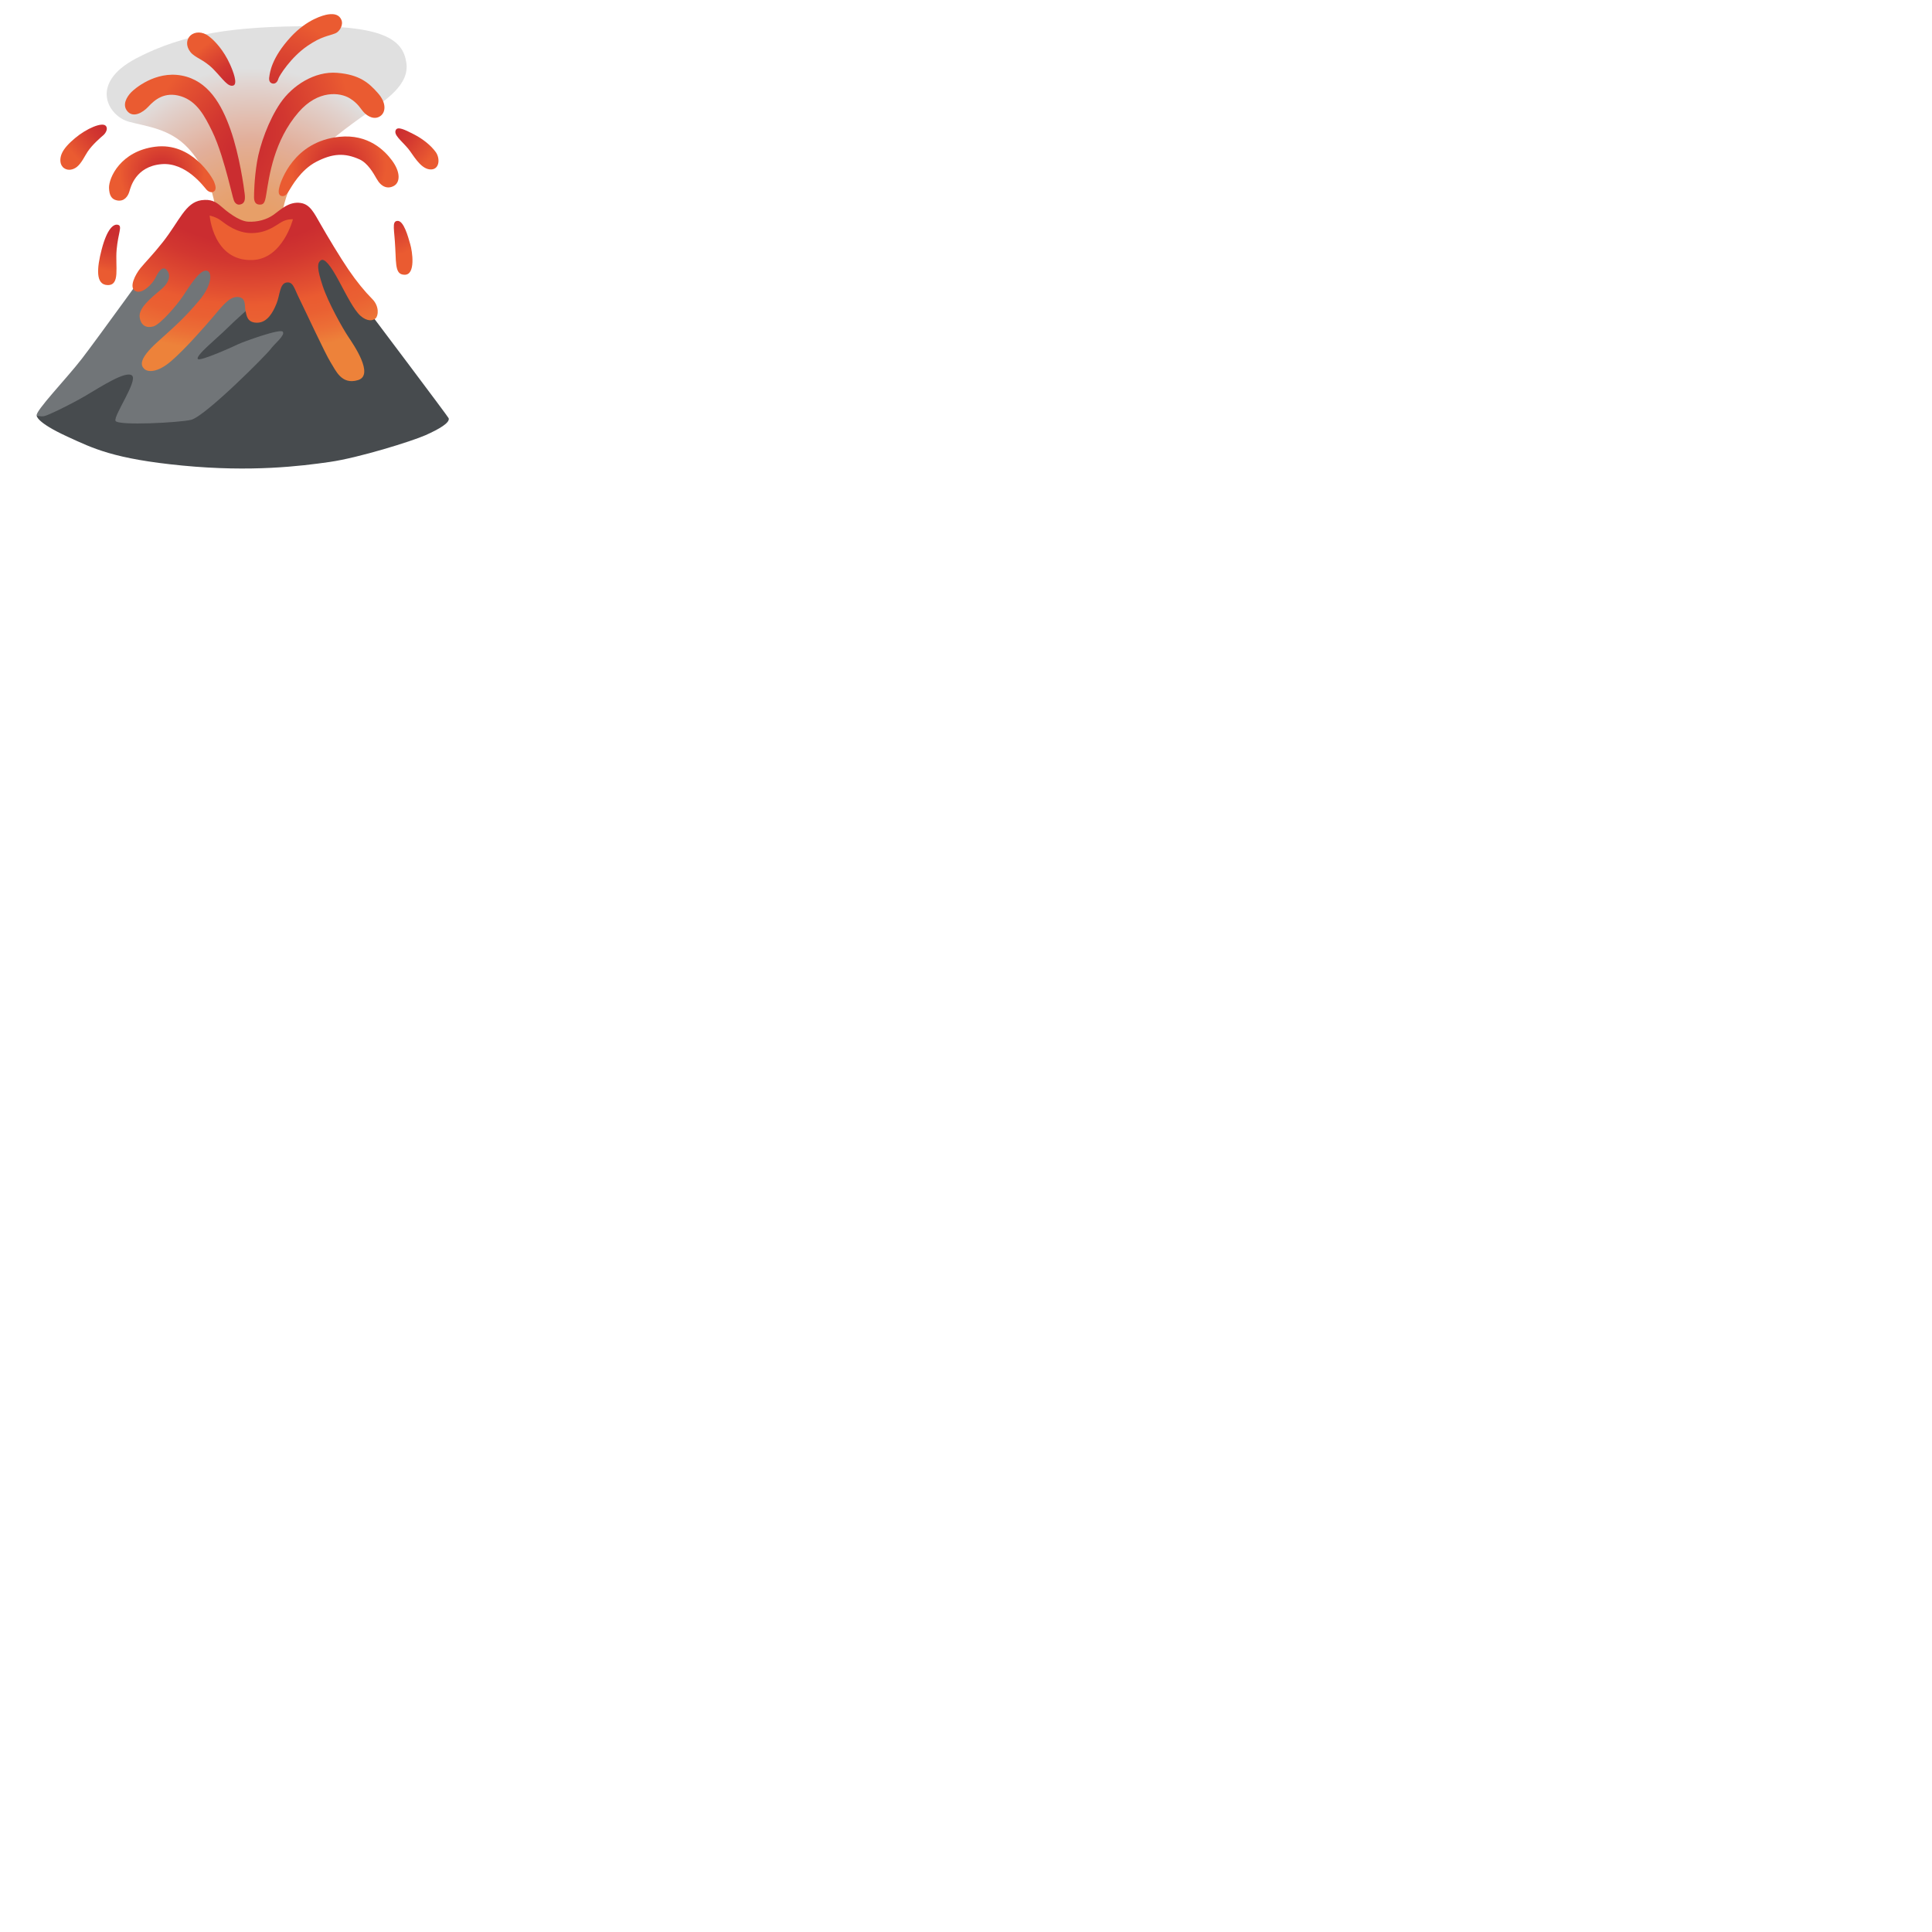 <svg xmlns="http://www.w3.org/2000/svg" version="1.1" viewBox="0 0 512 512" fill="currentColor"><radialGradient id="notoVolcano0" cx="66.666" cy="64.777" r="52.908" gradientUnits="userSpaceOnUse"><stop offset=".174" stop-color="#E79F68"/><stop offset=".278" stop-color="#E6A272"/><stop offset=".453" stop-color="#E3AB8D"/><stop offset=".531" stop-color="#E2AF9B"/><stop offset=".783" stop-color="#E1D1CC"/><stop offset=".883" stop-color="#E0E0E0"/></radialGradient><path fill="url(#notoVolcano0)" d="M74.13 63.5s-.27-11.46 5.46-18.28s13.1-12.01 17.74-15.28c4.64-3.27 11.19-7.37 10.37-13.23c-.82-5.87-5.4-9.76-25.32-9.76S48.76 8.8 36.07 15.48s-7.31 15.32-1.91 16.78c4.77 1.29 10.84 1.81 15.65 6.94c8.73 9.3 7.81 23.62 7.81 23.62z"/><path fill="#717578" d="M41.38 68.14S25.83 89.7 21.73 95.02s-12.55 14.05-12 15.14c.55 1.09 6.96 3.68 6.96 3.68s32.47 4.64 35.06 4.64s55.8-15.14 55.8-15.14s-18.69-39.98-24.7-37.66s-41.47 2.46-41.47 2.46"/><path fill="#474B4E" d="M66.76 80.96s-4.64 4.09-6.82 6.28s-8.29 7.1-7.5 7.91c.65.67 9.87-3.52 10.83-4c.82-.41 11-4.19 11.68-3.23c.68.96-2.28 3.23-3.27 4.64c-.92 1.31-17.17 17.68-21.01 18.69c-2.76.73-19.51 1.64-20.06.27c-.55-1.36 6-10.64 4.37-12.01c-1.64-1.36-8.33 3.03-12.28 5.35s-10.09 5.29-11.05 5.43s-1.91-.14-1.91-.14s-.29 1.71 8.19 5.59c6.68 3.06 12.14 5.87 30.43 7.64s31.38.14 39.02-.96c7.64-1.09 21.69-5.46 25.38-7.09c3.68-1.64 6.53-3.33 6.14-4.5c-.14-.41-21.42-28.65-21.42-28.65L86 65.14z"/><radialGradient id="notoVolcano1" cx="65.384" cy="44.795" r="50.161" gradientTransform="matrix(0 1 -1.456 0 130.608 -20.59)" gradientUnits="userSpaceOnUse"><stop offset=".39" stop-color="#CB2D30"/><stop offset=".492" stop-color="#D23730"/><stop offset=".665" stop-color="#E45231"/><stop offset=".715" stop-color="#EA5B31"/><stop offset=".792" stop-color="#EA6032"/><stop offset=".887" stop-color="#EC6F36"/><stop offset=".967" stop-color="#ED823A"/></radialGradient><path fill="url(#notoVolcano1)" d="M53.35 53.06c-4.25.63-5.76 5.45-10.18 11.07c-2.55 3.24-4.73 5.44-5.94 6.92c-1.36 1.67-3.16 5.11-1.36 6.08c1.8.97 4.58-1.93 5.34-3.53c.75-1.59 1.87-3.22 2.92-2.1c1.05 1.12 1.12 3.07-1.57 5.32c-2.7 2.25-5.85 4.87-5.55 7.2s1.87 3 3.67 2.47c1.8-.52 6.15-5.55 7.8-8.02c1.65-2.47 4.27-6.75 6.07-6.75s1.77 3.75-1.8 7.95c-4.12 4.85-6.13 6.53-11.02 10.95c-5.08 4.58-4.42 6.22-3.52 7.12c.9.9 3.45 1.12 7.12-2.02c3.67-3.15 8.85-9.07 11.1-11.7c2.25-2.62 4.27-5.47 6.6-5.32s1.72 2.47 2.02 3.6c.3 1.12.3 3.22 3.07 3.22s4.27-2.85 5.17-5.1s.82-5.25 2.62-5.55c1.8-.3 2.02 1.5 3.45 4.35c1.42 2.85 6.9 14.69 8.25 16.79c1.35 2.1 2.85 6.07 7.27 4.72c4.42-1.35-1.27-9.52-2.62-11.55c-1.35-2.02-5.25-8.85-6.75-13.42s-1.5-6-.52-6.75c.97-.75 2.62 1.35 4.8 5.4c2.17 4.05 4.05 7.8 5.77 9.3c1.72 1.5 3.22 1.35 3.97.67c.75-.67 1.05-3.22-.9-5.17c-1.95-1.95-4.16-4.65-6.25-7.71c-2.31-3.39-5.59-8.87-7.39-12.02s-2.83-5.31-5.28-5.69c-3.17-.49-5.45 1.88-7.25 3.15c-1.8 1.27-4.27 1.95-6.75 1.8c-2.47-.15-5.77-2.85-7.12-4.05c-1.34-1.18-2.69-2-5.24-1.63"/><path fill="#EC5F32" d="M55.56 57.12s1.7.36 2.94 1.29s4.29 3.42 8.26 3.36c3.97-.05 6.18-1.96 7.78-2.89c1.6-.93 3.09-.77 3.09-.77s-2.69 10.49-10.68 10.8c-10.45.41-11.39-11.79-11.39-11.79"/><radialGradient id="notoVolcano2" cx="103.004" cy="55.494" r="12.247" gradientUnits="userSpaceOnUse"><stop offset=".045" stop-color="#CB2D30"/><stop offset=".344" stop-color="#D23730"/><stop offset=".851" stop-color="#E45231"/><stop offset="1" stop-color="#EA5B31"/></radialGradient><path fill="url(#notoVolcano2)" d="M105.24 58.54c-1.46.21-.7 2.3-.49 7.24s.16 7.02 2.51 7.03c2.94.01 2.02-6.2 1.46-8.08c-.55-1.88-1.72-6.44-3.48-6.19"/><radialGradient id="notoVolcano3" cx="101.39" cy="32.475" r="15.726" gradientUnits="userSpaceOnUse"><stop offset=".294" stop-color="#CB2D30"/><stop offset=".515" stop-color="#D23730"/><stop offset=".89" stop-color="#E45231"/><stop offset="1" stop-color="#EA5B31"/></radialGradient><path fill="url(#notoVolcano3)" d="M104.89 34.45c-.64 1.28 1.39 2.72 3.27 4.94c1.27 1.51 3.13 5.22 5.71 5.5c2.58.28 2.88-2.82 1.6-4.6c-1.25-1.74-3.41-3.48-5.85-4.73c-2.43-1.25-4.24-2.09-4.73-1.11"/><radialGradient id="notoVolcano4" cx="71.108" cy="28.034" r="23.699" gradientUnits="userSpaceOnUse"><stop offset=".045" stop-color="#CB2D30"/><stop offset=".344" stop-color="#D23730"/><stop offset=".851" stop-color="#E45231"/><stop offset="1" stop-color="#EA5B31"/></radialGradient><path fill="url(#notoVolcano4)" d="M71.96 22.05c.77.35 1.53-.14 1.81-1.18c.18-.69 3.26-5.69 7.8-8.77c3.69-2.51 5.43-2.51 7.31-3.27c1.14-.47 2.16-2.23 1.6-3.55c-.53-1.26-1.67-1.74-3.55-1.46c-1.19.18-5.53 1.29-9.82 5.92c-5.29 5.71-5.57 9.68-5.71 10.37c-.14.69-.18 1.6.56 1.94"/><radialGradient id="notoVolcano5" cx="65.859" cy="27.226" r="19.059" gradientUnits="userSpaceOnUse"><stop offset=".423" stop-color="#CB2D30"/><stop offset=".604" stop-color="#D23730"/><stop offset=".91" stop-color="#E45231"/><stop offset="1" stop-color="#EA5B31"/></radialGradient><path fill="url(#notoVolcano5)" d="M61.79 22.68c-1.43.38-2.65-1.67-5.22-4.32c-2.58-2.65-4.87-2.99-6.13-4.6s-1.04-3.41.07-4.39c1.11-.97 3.06-1.11 4.8.21c1.74 1.32 3.97 3.83 5.57 7.31c.87 1.88 2.24 5.44.91 5.79"/><radialGradient id="notoVolcano6" cx="31.942" cy="30.052" r="16.559" gradientUnits="userSpaceOnUse"><stop offset=".341" stop-color="#CB2D30"/><stop offset=".547" stop-color="#D23730"/><stop offset=".897" stop-color="#E45231"/><stop offset="1" stop-color="#EA5B31"/></radialGradient><path fill="url(#notoVolcano6)" d="M27.98 33.3c-1.01-.95-5.03.73-8.11 3.32c-1.47 1.23-2.95 2.69-3.56 4.22c-.51 1.3-.49 2.95.71 3.75c1.08.72 2.4.38 3.32-.33c1.27-.99 2.15-2.98 2.89-4.08c1.3-1.92 3.46-3.75 4.17-4.36c.65-.57 1.34-1.81.58-2.52"/><radialGradient id="notoVolcano7" cx="31.538" cy="53.067" r="19.084" gradientUnits="userSpaceOnUse"><stop offset=".483" stop-color="#CB2D30"/><stop offset=".645" stop-color="#D23730"/><stop offset=".919" stop-color="#E45231"/><stop offset="1" stop-color="#EA5B31"/></radialGradient><path fill="url(#notoVolcano7)" d="M31.31 59.59c-1.16-.36-2.9.91-4.36 6.49c-1.29 4.94-1.69 9.39 1.56 9.47c3.42.09 2-4.89 2.4-9.38s1.56-6.23.4-6.58"/><radialGradient id="notoVolcano8" cx="43.022" cy="45.973" r="11.209" gradientUnits="userSpaceOnUse"><stop offset=".045" stop-color="#CB2D30"/><stop offset=".344" stop-color="#D23730"/><stop offset=".851" stop-color="#E45231"/><stop offset="1" stop-color="#EA5B31"/></radialGradient><path fill="url(#notoVolcano8)" d="M31 53.11c1.91.38 2.91-1.07 3.3-2.4c.31-1.06 1.62-6.58 8.44-7.2c6.6-.6 11.32 6.04 12 6.77c.69.73 1.59.86 2.1.34c.45-.45.36-1.28-.09-2.4c-.47-1.2-5.92-10.57-15.6-9.34c-9.17 1.16-12.34 8.23-12.26 10.93c.07 1.89.61 3 2.11 3.3"/><radialGradient id="notoVolcano9" cx="89.752" cy="44.069" r="12.551" gradientUnits="userSpaceOnUse"><stop offset=".045" stop-color="#CB2D30"/><stop offset=".344" stop-color="#D23730"/><stop offset=".851" stop-color="#E45231"/><stop offset="1" stop-color="#EA5B31"/></radialGradient><path fill="url(#notoVolcano9)" d="M74.48 51.9c1.24.41 1.82-.97 2.27-1.62c.45-.65 2.84-5.23 7.09-7.42c4.26-2.19 7.46-2.43 11.47-.61c2.13.97 3.63 3.59 4.54 5.19c1.22 2.15 2.92 2.72 4.54 1.82c1.62-.89 1.86-3.57-.53-6.77c-1.93-2.59-6.25-7.01-13.91-6.24c-12.2 1.22-15.49 11.91-15.81 12.93c-.35 1.18-.51 2.44.34 2.72"/><radialGradient id="notoVolcanoa" cx="51.323" cy="34.898" r="42.087" gradientUnits="userSpaceOnUse"><stop offset=".394" stop-color="#CB2D30"/><stop offset=".584" stop-color="#D23730"/><stop offset=".906" stop-color="#E45231"/><stop offset="1" stop-color="#EA5B31"/></radialGradient><path fill="url(#notoVolcanoa)" d="M68.6 54.21c1.27.13 1.6-.43 1.95-2.63c.8-4.95 2.03-14.3 8.59-21.86c5.18-5.97 11.01-5.25 13.58-3.65c2.25 1.4 2.8 2.74 3.71 3.71c.91.97 2.74 2.13 4.38.97c1.37-.96 1.71-3.41-.67-6.09s-4.81-4.87-10.78-5.36c-5.97-.49-11.87 3.35-15.04 7.98s-5.48 11.2-6.21 15.65c-.73 4.45-.79 8.4-.79 9.32c0 .91.24 1.85 1.28 1.96"/><radialGradient id="notoVolcanob" cx="76.76" cy="47.011" r="40.3" gradientUnits="userSpaceOnUse"><stop offset=".42" stop-color="#CB2D30"/><stop offset=".602" stop-color="#D23730"/><stop offset=".91" stop-color="#E45231"/><stop offset="1" stop-color="#EA5B31"/></radialGradient><path fill="url(#notoVolcanob)" d="M63.51 54.22c1.33-.2 1.52-1.22 1.34-2.8c-.18-1.58-1.37-10.27-3.75-17.03c-2.37-6.76-5.96-13.06-12.97-14.37c-7-1.31-12.57 3.61-13.35 4.42c-1.22 1.27-2.49 3.39-.97 5.1c1.52 1.71 3.98.38 5.56-1.33c1.58-1.71 4.24-4.04 8.57-2.7c4.32 1.34 6.37 5.39 8.26 9.23c1.89 3.84 3.39 9.37 4.18 12.29c.79 2.92 1.29 5.23 1.6 6.09c.31.8.92 1.19 1.53 1.1"/></svg>